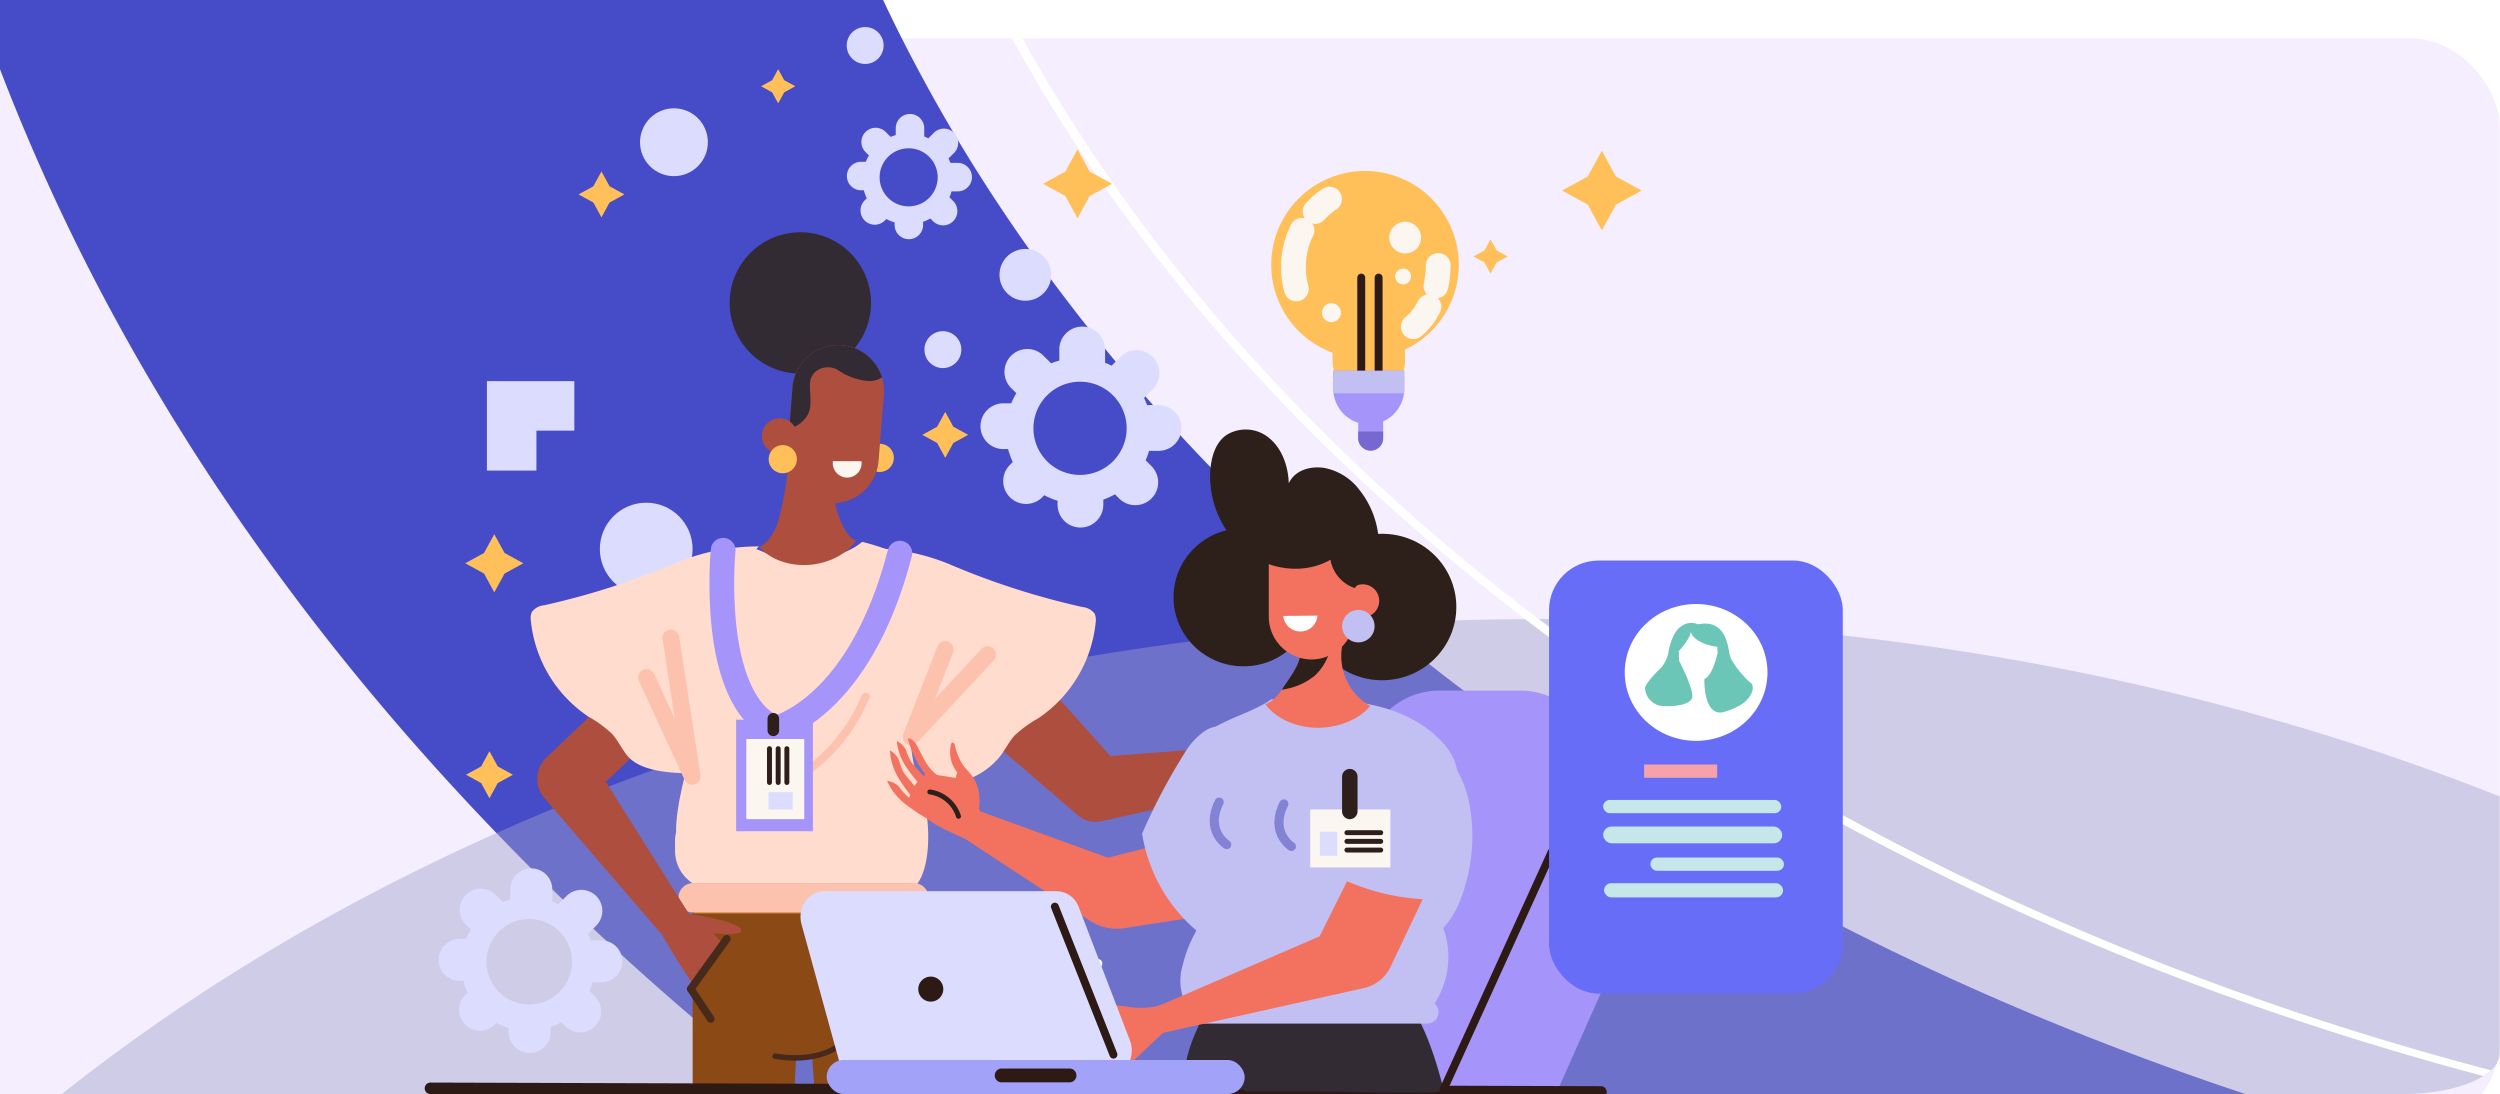<svg xmlns="http://www.w3.org/2000/svg" xmlns:xlink="http://www.w3.org/1999/xlink" width="505" height="221" viewBox="0 0 505 221">
  <defs>
    <linearGradient id="linear-gradient" x1="1.043" y1="-0.125" x2="0.336" y2="1.321" gradientUnits="objectBoundingBox">
      <stop offset="0" stop-color="#64f6f0"/>
      <stop offset="0.645" stop-color="#4b31a8"/>
      <stop offset="1" stop-color="#461698"/>
    </linearGradient>
    <clipPath id="clip-path">
      <rect id="Rectángulo_401751" data-name="Rectángulo 401751" width="505" height="221" transform="translate(915.051 397)" fill="none"/>
    </clipPath>
    <filter id="Rectángulo_34835" x="-765.885" y="-23.755" width="1302.334" height="283.432" filterUnits="userSpaceOnUse">
      <feOffset dy="8" input="SourceAlpha"/>
      <feGaussianBlur stdDeviation="10.5" result="blur"/>
      <feFlood flood-opacity="0.18"/>
      <feComposite operator="in" in2="blur"/>
      <feComposite in="SourceGraphic"/>
    </filter>
    <clipPath id="clip-path-2">
      <path id="Rectangle_652" data-name="Rectangle 652" d="M1220.473,0H19.528C8.743,0,0,3.669,0,8.195V213.06c0,4.526,8.743,8.195,19.528,8.195H1220.473c10.785,0,19.527-3.669,19.527-8.195V8.195C1240,3.669,1231.258,0,1220.473,0Z" fill="url(#linear-gradient)"/>
    </clipPath>
  </defs>
  <g id="_41" data-name="41" transform="translate(-915.051 -397)">
    <g id="Enmascarar_grupo_1098713" data-name="Enmascarar grupo 1098713" clip-path="url(#clip-path)">
      <g id="tarjeta-personaje" transform="translate(1.666 -970.255)">
        <g transform="matrix(1, 0, 0, 1, 913.38, 1367.25)" filter="url(#Rectángulo_34835)">
          <rect id="Rectángulo_34835-2" data-name="Rectángulo 34835" width="1239.334" height="220.432" rx="18" transform="translate(-734.38 -0.25)" fill="#f4eefe"/>
        </g>
        <g id="Enmascarar_grupo_45" data-name="Enmascarar grupo 45" transform="translate(178.333 1367)" clip-path="url(#clip-path-2)">
          <path id="Sustracción_4" data-name="Sustracción 4" d="M577.508,379.1h0c-20.883-2.08-41.859-4.891-62.344-8.354-20.256-3.424-40.532-7.572-60.262-12.327-19.546-4.709-39.03-10.126-57.908-16.1-18.738-5.929-37.34-12.551-55.293-19.682-17.848-7.09-35.48-14.851-52.408-23.068-16.847-8.178-33.42-17.013-49.254-26.259-15.767-9.206-31.189-19.048-45.836-29.252s-28.819-20.989-42.143-32.053c-13.382-11.111-26.231-22.771-38.189-34.655-12.013-11.939-23.44-24.409-33.965-37.063a487.652,487.652,0,0,1-29.471-39.277A448.961,448.961,0,0,1,25.716,59.718,417.474,417.474,0,0,1,6.031,16.6C3.9,11.121,1.872,5.536,0,0H183.354c1.469,3.138,3.012,6.3,4.589,9.39a331.782,331.782,0,0,0,17.35,29.994C211.585,49.068,218.551,58.695,226,68c7.387,9.228,15.42,18.346,23.878,27.1,8.408,8.708,17.448,17.271,26.868,25.454,9.392,8.157,19.377,16.123,29.679,23.675S327.6,159.1,338.731,165.988s22.821,13.519,34.749,19.715,24.387,12.1,37.009,17.536c12.695,5.467,25.848,10.589,39.094,15.225,13.338,4.67,27.127,8.97,40.986,12.781,13.966,3.838,28.333,7.27,42.7,10.2,14.518,2.959,29.4,5.478,44.237,7.489V379.1Z" transform="translate(729.794 -0.364)" fill="#464bc7"/>
          <path id="Sustracción_2" data-name="Sustracción 2" d="M405.691,0c224.056,0,405.69,132.663,405.69,296.312S629.747,592.623,405.691,592.623,0,459.96,0,296.312,181.633,0,405.691,0Z" transform="translate(640.743 125.306)" fill="#a0a0ca" opacity="0.444" style="mix-blend-mode: multiply;isolation: isolate"/>
          <path id="Sustracción_6" data-name="Sustracción 6" d="M373.3,232.633h0c-18.455-2.721-36.893-6.241-54.8-10.462a622.346,622.346,0,0,1-70.884-21.18,570.356,570.356,0,0,1-65.033-28.449,510.765,510.765,0,0,1-58.234-35.02A447.459,447.459,0,0,1,73.872,96.629,386.684,386.684,0,0,1,32.105,50.555,334.335,334.335,0,0,1,0,0H2.13C4.5,4.6,7.013,9.2,9.6,13.662a338.517,338.517,0,0,0,21.225,32.18A370.141,370.141,0,0,0,56.069,76.193c9.016,9.747,18.778,19.281,29.015,28.339,10.205,9.036,21.15,17.832,32.529,26.143s23.427,16.307,35.8,23.762c12.416,7.483,25.469,14.612,38.8,21.19,13.379,6.6,27.362,12.807,41.555,18.439,14.29,5.669,29.113,10.884,44.06,15.5,15.085,4.662,30.663,8.827,46.3,12.379,15.778,3.584,32.028,6.637,48.3,9.072l.875.129v1.485Z" transform="translate(934.997 -0.363)" fill="#fff"/>
        </g>
      </g>
      <g id="_5363" data-name="5363" transform="translate(967.04 316.17)">
        <g id="OBJECTS" transform="translate(34.96 86.293)">
          <path id="Trazado_875758" data-name="Trazado 875758" d="M389.026,345.85h-16.5A14.987,14.987,0,0,1,357.58,330.9h0a14.987,14.987,0,0,1,14.945-14.945h16.5A14.987,14.987,0,0,1,403.971,330.9h0A14.987,14.987,0,0,1,389.026,345.85Z" transform="translate(-168.796 -181.918)" fill="#a595fa"/>
          <path id="Trazado_875759" data-name="Trazado 875759" d="M201.116,126.777h-1.486a9.308,9.308,0,0,0-.392-.889l1.135-1.135a2.878,2.878,0,0,0-4.073-4.067l-1.135,1.135c-.269-.135-.538-.257-.825-.369v-1.674a2.879,2.879,0,1,0-5.758,0v1.393a10.149,10.149,0,0,0-1.03.351l-.995-.995a2.875,2.875,0,0,0-4.067,0,3,3,0,0,0-.626.93,2.925,2.925,0,0,0-.217,1.1,2.854,2.854,0,0,0,.843,2.036l.685.685a8.978,8.978,0,0,0-.644,1.276h-.942a2.879,2.879,0,0,0,0,5.758h.55a8.978,8.978,0,0,0,.591,1.627l-.4.4a2.878,2.878,0,1,0,4.067,4.073l.293-.293a8.881,8.881,0,0,0,1.668.7v.5a2.876,2.876,0,1,0,5.752,0v-.638a9.214,9.214,0,0,0,1.463-.673l.562.562a2.878,2.878,0,0,0,4.067-4.073l-.772-.772a9.255,9.255,0,0,0,.427-1.188H201.1a2.879,2.879,0,1,0,0-5.758Zm-9.924,8.783a5.863,5.863,0,1,1,5.863-5.863A5.866,5.866,0,0,1,191.191,135.561Z" transform="translate(-94.593 -99.339)" fill="#dcdcff"/>
          <path id="Trazado_875760" data-name="Trazado 875760" d="M70.669,391.877H68.474a12.536,12.536,0,0,0-.579-1.311l1.674-1.674a4.237,4.237,0,0,0-5.992-5.992L61.9,384.574a12.488,12.488,0,0,0-1.211-.538v-2.469a4.239,4.239,0,0,0-8.479,0v2.048a13.21,13.21,0,0,0-1.516.521l-1.469-1.469a4.242,4.242,0,0,0-6,0,4.3,4.3,0,0,0-.919,1.375,4.358,4.358,0,0,0-.322,1.627,4.189,4.189,0,0,0,1.241,3l1.006,1.007a13.51,13.51,0,0,0-.948,1.884H41.9a4.237,4.237,0,0,0,0,8.473h.813a13.318,13.318,0,0,0,.872,2.4l-.579.579A4.237,4.237,0,0,0,48.995,409l.427-.427a12.86,12.86,0,0,0,2.464,1.024v.731a4.237,4.237,0,1,0,8.473,0v-.936a13.39,13.39,0,0,0,2.159-.995l.825.831a4.237,4.237,0,0,0,5.992-5.992L68.2,402.1a13.276,13.276,0,0,0,.632-1.75h1.832a4.237,4.237,0,0,0,0-8.473Zm-14.623,12.95a8.637,8.637,0,1,1,8.637-8.637A8.638,8.638,0,0,1,56.046,404.827Z" transform="translate(-36.08 -207.376)" fill="#dcdcff"/>
          <path id="Trazado_875761" data-name="Trazado 875761" d="M260.936,206.152h-2.387a15.661,15.661,0,0,0-.632-1.434l1.82-1.82a4.618,4.618,0,0,0-6.53-6.53l-1.826,1.826a12.765,12.765,0,0,0-1.322-.585v-2.686a4.623,4.623,0,0,0-9.246,0v2.235a14.053,14.053,0,0,0-1.65.568l-1.6-1.6a4.618,4.618,0,0,0-6.53,6.53l1.094,1.094a15.232,15.232,0,0,0-1.03,2.048h-1.516a4.623,4.623,0,1,0,0,9.245h.884a14.822,14.822,0,0,0,.948,2.616l-.632.632a4.618,4.618,0,0,0,6.53,6.53l.468-.468a14.392,14.392,0,0,0,2.68,1.118v.8a4.62,4.62,0,1,0,9.24,0v-1.018a14.769,14.769,0,0,0,2.352-1.083l.9.9a4.618,4.618,0,0,0,6.53-6.53l-1.235-1.235a14.246,14.246,0,0,0,.69-1.908h2a4.623,4.623,0,0,0,0-9.245ZM245,220.26a9.415,9.415,0,1,1,9.415-9.415A9.412,9.412,0,0,1,245,220.26Z" transform="translate(-113.78 -129.789)" fill="#dcdcff"/>
          <circle id="Elipse_11534" data-name="Elipse 11534" cx="9.368" cy="9.368" r="9.368" transform="translate(34.22 96.083)" fill="#dcdcff"/>
          <circle id="Elipse_11535" data-name="Elipse 11535" cx="6.852" cy="6.852" r="6.852" transform="translate(42.336 16.414)" fill="#dcdcff"/>
          <path id="Trazado_875762" data-name="Trazado 875762" d="M212.945,195.6a3.727,3.727,0,1,1-3.727-3.727A3.726,3.726,0,0,1,212.945,195.6Z" transform="translate(-105.703 -130.44)" fill="#dcdcff"/>
          <path id="Trazado_875763" data-name="Trazado 875763" d="M186.115,90.617a3.727,3.727,0,1,1-3.727-3.727A3.726,3.726,0,0,1,186.115,90.617Z" transform="translate(-94.573 -86.89)" fill="#dcdcff"/>
          <circle id="Elipse_11536" data-name="Elipse 11536" cx="5.231" cy="5.231" r="5.231" transform="translate(113.342 47.226) rotate(-22.5)" fill="#dcdcff"/>
          <path id="Trazado_875764" data-name="Trazado 875764" d="M380.921,356.505l-47.626-.176c-7.841-.029-16.94,6-20.217,13.388l-19.5,43.963h76.264l19.375-43.676c3.277-7.391-.451-13.465-8.292-13.494Z" transform="translate(-142.246 -198.665)" fill="#a595fa"/>
          <circle id="Elipse_11537" data-name="Elipse 11537" cx="14.278" cy="14.278" r="14.278" transform="translate(58.335 43.929) rotate(-9.22)" fill="#332b33"/>
          <circle id="Elipse_11538" data-name="Elipse 11538" cx="2.856" cy="2.856" r="2.856" transform="translate(87.903 84.169)" fill="#ffc05a"/>
          <g id="Grupo_1101705" data-name="Grupo 1101705" transform="translate(20.243 103.989)">
            <path id="Trazado_875765" data-name="Trazado 875765" d="M229.833,305.4a10.213,10.213,0,0,1,1.662.825,8.967,8.967,0,0,1,.772.527l.363.287.176.146.041.041.012.012.38.375.375.375.316.328,1.182,1.258,2.253,2.458,4.406,4.886,8.719,9.778-5.536-1.808,44.56-3.388a3.292,3.292,0,0,1,.971,6.5l-43.606,9.766a5.542,5.542,0,0,1-4.822-1.194l-.714-.614-9.866-8.508-4.939-4.213-2.452-2.06-1.188-.977-.281-.228-.228-.17-.228-.17h-.006s-.006-.012.023.018l.135.117c.094.076.187.152.281.222a4.8,4.8,0,0,0,.614.4,6.334,6.334,0,0,0,1.334.573,8.216,8.216,0,0,1,5.3-15.554Z" transform="translate(-131.541 -281.341)" fill="#ae4e3e"/>
            <path id="Trazado_875766" data-name="Trazado 875766" d="M170.7,286.339a15.046,15.046,0,0,0,.889-7.332,12.257,12.257,0,0,0-1.761-4.687,18.775,18.775,0,0,0-6.3-5.91,30.115,30.115,0,0,0-5.53-2.6q-.413-.149-.825-.281c-1.071-.351-2.148-.655-3.242-.93-3.745,3.136-9.421,3.78-14.126,3.406a19.746,19.746,0,0,1-5.108-1.024,18.218,18.218,0,0,0-2.458-1.006c-1.053-.211-1.849.3-2.826.632-2.785.93-5.834.737-8.555,1.861-2.253.93-3.9,2.885-5.319,4.793a20.527,20.527,0,0,0-3.792,8.871,16.267,16.267,0,0,0-.14,4.424c.029.269.064.533.111.8a1.056,1.056,0,0,1,.778.433A37.27,37.27,0,0,1,117.868,298c.064.181.123.369.181.55a.978.978,0,0,1,.287.293c2.253,3.891-.345,7,.217,11.305-1.715,6.39-2.253,10.41-2.212,13.125a7.586,7.586,0,0,0-.211,1.8v1.984a7.783,7.783,0,0,0,7.11,7.73c-.041.281-.064.451-.064.468.135,1.557.65.468,1.118-.451a7.881,7.881,0,0,0,.919-.105h.053c10.685.989,22.061,3.932,32.646,2.165a14.448,14.448,0,0,0,5.893-1.949c3.8-2.6,3.856-11.258,3.049-15.852-.047-.281-.1-.556-.164-.825-1.036-4.769-3.16-9.415-2.832-14.284.421-6.255,4.816-11.809,6.858-17.625Z" transform="translate(-86.962 -264.6)" fill="#ffdcce"/>
            <path id="Trazado_875767" data-name="Trazado 875767" d="M116.466,316.57c-.222-.5-.456-.989-.7-1.48C116,315.582,116.232,316.073,116.466,316.57Z" transform="translate(-88.727 -285.545)" fill="#ffbf80"/>
            <path id="Trazado_875768" data-name="Trazado 875768" d="M170.244,317.291a34.173,34.173,0,0,1-18.573,18.538c-.971.4-.544,2,.439,1.592a36.016,36.016,0,0,0,19.726-19.691c.4-.983-1.194-1.41-1.592-.439Z" transform="translate(-103.393 -286.231)" fill="#fcc2ae"/>
            <path id="Trazado_875769" data-name="Trazado 875769" d="M146.049,432.014c.726-14.33,1.17-25.4.995-28.357l-21.575-1.908c0,3.142-.006,15.039.006,30.27h20.568Z" transform="translate(-92.75 -321.495)" fill="#8a4915"/>
            <path id="Trazado_875770" data-name="Trazado 875770" d="M186.413,428.8c-.3-17.2-.579-30.99-.749-34.794l-21.475,2.832c-.053,3.534.767,16.1,1.954,31.961h20.264Z" transform="translate(-108.812 -318.285)" fill="#8a4915"/>
            <path id="Trazado_875771" data-name="Trazado 875771" d="M125.43,382.52v17.713a17.143,17.143,0,0,0,17.092,17.092h9.866a17.143,17.143,0,0,0,17.092-17.092V382.52Z" transform="translate(-92.734 -313.518)" fill="#8a4915"/>
            <path id="Trazado_875772" data-name="Trazado 875772" d="M153.4,440.607c4.547.808,10.065.433,13.816-2.54.573-.456-.234-1.252-.8-.8-3.382,2.68-8.619,2.973-12.71,2.247-.714-.129-1.024.971-.3,1.094Z" transform="translate(-104.167 -336.173)" fill="#472a1c"/>
            <line id="Línea_569" data-name="Línea 569" x2="43.916" transform="translate(32.936 73.783)" fill="none" stroke="#c67b30" stroke-miterlimit="10" stroke-width="2.61"/>
            <path id="Trazado_875773" data-name="Trazado 875773" d="M168.132,388.335H123.543a2.984,2.984,0,0,1-2.973-2.973h0a2.984,2.984,0,0,1,2.973-2.973h44.589a2.984,2.984,0,0,1,2.973,2.973h0A2.984,2.984,0,0,1,168.132,388.335Z" transform="translate(-90.718 -313.464)" fill="#fcc2ae"/>
            <path id="Trazado_875774" data-name="Trazado 875774" d="M93.886,321.206a33.014,33.014,0,0,1,.527-14.02,35.735,35.735,0,0,1,1.422-4.2L73.657,324.12a5.92,5.92,0,0,0-.609,7.9L98.93,362.1l3.341-6.753L85.682,329.018l8.2-7.812Z" transform="translate(-70.494 -280.526)" fill="#ae4e3e"/>
            <path id="Trazado_875775" data-name="Trazado 875775" d="M122.741,408.832c1.164-.48-1.282-5.43-1.282-5.43s3.593,6.249,4.541,6.045c1.492-.322-2.709-7.367-2.709-7.367s4.769,7.549,6.056,6.484-4.278-8-4.278-8,5.641,6.2,6.583,5.1-6.642-8.818-6.642-8.818,5.442.579,5.629-.521c.322-1.855-11.188-3.575-11.188-3.575l-5.173,3.733s7.279,12.838,8.45,12.359Z" transform="translate(-88.109 -317.758)" fill="#ae4e3e"/>
            <path id="Trazado_875776" data-name="Trazado 875776" d="M115.639,266.176A42.942,42.942,0,0,0,99.3,269.353a153.238,153.238,0,0,1-27.028,8.713,3.472,3.472,0,0,0-2.469,1.346,3.2,3.2,0,0,0-.2,1.82,26.538,26.538,0,0,0,11.592,19.31,24.014,24.014,0,0,1,4.787,3.488c1.229,1.352,1.978,3.078,3.154,4.476,3.043,3.628,10.978,3.657,15.7,3.359,3.4-11.393-3.973-20.486-.544-30.358,2.136-6.15,7.028-10.474,11.358-15.337Z" transform="translate(-69.555 -265.251)" fill="#ffdcce"/>
            <path id="Trazado_875777" data-name="Trazado 875777" d="M185.91,266.776a42.942,42.942,0,0,1,16.343,3.177,153.241,153.241,0,0,0,27.029,8.713,3.472,3.472,0,0,1,2.469,1.346,3.2,3.2,0,0,1,.2,1.82,26.538,26.538,0,0,1-11.592,19.31,24.011,24.011,0,0,0-4.787,3.488c-1.229,1.352-1.978,3.078-3.154,4.476a15.215,15.215,0,0,1-12.522,5.278c-1.4-4.711-13.1-16.32-12.347-20.463,1.065-5.881,2.721-11.492.708-17.286-2.136-6.15,1.972-5-2.352-9.866Z" transform="translate(-117.824 -265.5)" fill="#ffdcce"/>
            <path id="Trazado_875778" data-name="Trazado 875778" d="M114.475,297.76l4.3,27.959-9.216-19.971" transform="translate(-86.151 -278.356)" fill="none" stroke="#fcc2ae" stroke-linecap="round" stroke-linejoin="round" stroke-width="3.39"/>
            <path id="Trazado_875779" data-name="Trazado 875779" d="M132.089,401.65l-7.279,10.112,3.985,4.067a7.411,7.411,0,0,0,11.136-.626l2.68-3.435L132.1,401.656Z" transform="translate(-92.477 -321.454)" fill="#8a4915"/>
            <path id="Trazado_875780" data-name="Trazado 875780" d="M128.853,417.83l-4.043-6.068,7.279-10.112" transform="translate(-92.477 -321.454)" fill="none" stroke="#472a1c" stroke-linecap="round" stroke-linejoin="round" stroke-width="1.56"/>
            <path id="Trazado_875781" data-name="Trazado 875781" d="M207.8,301.75l-6.858,17.625,15.431-16.583" transform="translate(-124.059 -280.011)" fill="none" stroke="#fcc2ae" stroke-linecap="round" stroke-linejoin="round" stroke-width="3.39"/>
            <path id="Trazado_875782" data-name="Trazado 875782" d="M348.412,342.819c.743-1.17-4.605-4.055-4.605-4.055s7.2,3.312,7.923,2.528c1.129-1.241-7.121-4.88-7.121-4.88s9.082,3.733,9.562,1.954-8.93-4.453-8.93-4.453,9.006,1.966,9.146.38-11.569-3.681-11.569-3.681,5.249-2.943,4.716-4.055c-.9-1.867-12.306,3.921-12.306,3.921l-2.259,6.642s14.705,6.87,15.448,5.7Z" transform="translate(-178.83 -290.148)" fill="#ae4e3e"/>
            <path id="Trazado_875783" data-name="Trazado 875783" d="M135.81,267.5s-2.926,30.136,10.533,35.987c0,0,16.97-3.8,25.162-35.4" transform="translate(-96.929 -265.803)" fill="none" stroke="#a595fa" stroke-linecap="round" stroke-linejoin="round" stroke-width="5"/>
            <rect id="Rectángulo_401675" data-name="Rectángulo 401675" width="15.507" height="22.529" transform="translate(41.514 35.929)" fill="#a595fa"/>
            <rect id="Rectángulo_401676" data-name="Rectángulo 401676" width="16.191" height="11.703" transform="translate(43.562 56.017) rotate(-90)" fill="#fcf6f1"/>
            <rect id="Rectángulo_401677" data-name="Rectángulo 401677" width="3.511" height="4.874" transform="translate(48.045 54.069) rotate(-90)" fill="#dcdcff"/>
            <line id="Línea_570" data-name="Línea 570" y1="6.829" transform="translate(48.244 41.78)" fill="none" stroke="#2d201b" stroke-linecap="round" stroke-linejoin="round" stroke-width="1"/>
            <line id="Línea_571" data-name="Línea 571" y1="6.829" transform="translate(49.999 41.78)" fill="none" stroke="#2d201b" stroke-linecap="round" stroke-linejoin="round" stroke-width="1"/>
            <line id="Línea_572" data-name="Línea 572" y1="6.829" transform="translate(51.755 41.78)" fill="none" stroke="#2d201b" stroke-linecap="round" stroke-linejoin="round" stroke-width="1"/>
            <path id="Trazado_875784" data-name="Trazado 875784" d="M152.5,328.351h0a1.174,1.174,0,0,1-1.17-1.17V324.84a1.174,1.174,0,0,1,1.17-1.17h0a1.174,1.174,0,0,1,1.17,1.17v2.341A1.174,1.174,0,0,1,152.5,328.351Z" transform="translate(-103.479 -289.105)" fill="#2d201b"/>
          </g>
          <path id="Trazado_875785" data-name="Trazado 875785" d="M168.015,251.513c-3.979-1.779-5.612-12.558-5.167-16.9l-8.526-1.123c.339,2.967-1.328,13.254-2.774,15.869-.749,1.363-1.662,2.791-3.119,3.341,2.387,2.715,6.232,3.856,9.842,3.663S165.938,254.468,168.015,251.513Z" transform="translate(-82.032 -147.706)" fill="#ae4e3e"/>
          <path id="Trazado_875786" data-name="Trazado 875786" d="M166.565,228.6h0a9.291,9.291,0,0,0,9.977-8.5l1.071-13.394a9.291,9.291,0,0,0-8.5-9.977h0a9.291,9.291,0,0,0-9.977,8.5l-1.071,13.394A9.291,9.291,0,0,0,166.565,228.6Z" transform="translate(-86.018 -132.443)" fill="#ae4e3e"/>
          <path id="Trazado_875787" data-name="Trazado 875787" d="M162.336,211.1c1.293-1.9.544-4.529.661-6.683.152-2.861,3.423-4.067,5.664-2.674a12.831,12.831,0,0,0,5.969,2.183,4.388,4.388,0,0,0,2.908-.731,9.263,9.263,0,0,0-18.076,2.025l-.673,8.4a6.593,6.593,0,0,0,3.552-2.516Z" transform="translate(-86.33 -132.439)" fill="#332b33"/>
          <path id="Trazado_875788" data-name="Trazado 875788" d="M149.392,225.253a3.569,3.569,0,1,0,3.844-3.271A3.572,3.572,0,0,0,149.392,225.253Z" transform="translate(-82.426 -142.927)" fill="#ae4e3e"/>
          <path id="Trazado_875789" data-name="Trazado 875789" d="M179.659,236.77c0,.059.006.123.006.181a2.908,2.908,0,1,1-5.8,0c0-.059,0-.123.006-.181h5.787Z" transform="translate(-92.581 -149.066)" fill="#fcf6f1"/>
          <circle id="Elipse_11539" data-name="Elipse 11539" cx="2.856" cy="2.856" r="2.856" transform="translate(68.317 84.438)" fill="#ffc05a"/>
          <line id="Línea_573" data-name="Línea 573" x2="236.451" y2="0.731" transform="translate(0 214.379)" fill="none" stroke="#2d1a14" stroke-linecap="round" stroke-linejoin="round" stroke-width="2.33"/>
          <path id="Trazado_875790" data-name="Trazado 875790" d="M265.548,409.534a.954.954,0,1,1-.954-.954A.954.954,0,0,1,265.548,409.534Z" transform="translate(-129.826 -220.34)" fill="#fff"/>
          <g id="Grupo_1101712" data-name="Grupo 1101712" transform="translate(92.239 81.294)">
            <path id="Trazado_875791" data-name="Trazado 875791" d="M329.838,248.429a3.119,3.119,0,1,1-3.119-3.119A3.122,3.122,0,0,1,329.838,248.429Z" transform="translate(-246.938 -233.903)" fill="#dcdcff"/>
            <g id="Grupo_1101706" data-name="Grupo 1101706" transform="translate(57.861 19.938)">
              <ellipse id="Elipse_11540" data-name="Elipse 11540" cx="14.137" cy="13.95" rx="14.137" ry="13.95" fill="#2d201b"/>
              <ellipse id="Elipse_11541" data-name="Elipse 11541" cx="14.992" cy="14.793" rx="14.992" ry="14.793" transform="translate(27.146 1.129)" fill="#2d201b"/>
            </g>
            <path id="Trazado_875792" data-name="Trazado 875792" d="M261.05,363.854l-12.511,3.177-25.683-9.322-2.9,5.67,24.887,16.349a10.076,10.076,0,0,0,7.08,1.533l25-3.915Z" transform="translate(-203.944 -280.532)" fill="#f3725f"/>
            <g id="Grupo_1101709" data-name="Grupo 1101709" transform="translate(51.517 16.632)">
              <g id="Grupo_1101708" data-name="Grupo 1101708">
                <path id="Trazado_875793" data-name="Trazado 875793" d="M334.66,281.256a40.6,40.6,0,0,0,3.622,5.173c1.685,2.042,4.254,4.09,6.718,3.113,1.791-.708,2.27-2.879,3.218-4.558a34.493,34.493,0,0,0,1.808-3.733h-15.36Z" transform="translate(-303.044 -265.445)" fill="#2d201b"/>
                <g id="Grupo_1101707" data-name="Grupo 1101707">
                  <path id="Trazado_875794" data-name="Trazado 875794" d="M312.279,318.92c-2.727,1.878-5.91,2.961-8.924,4.342s-6,3.183-7.73,6.01c-2.551,4.149-1.826,9.521-.263,14.132s3.9,9.047,4.383,13.892a10.2,10.2,0,0,1-.053,2.832c-.375,2.071-1.65,3.844-2.686,5.676a26.568,26.568,0,0,0-2.7,6.864,10.866,10.866,0,0,0,.029,6.378,8.721,8.721,0,0,0,4.751,4.634,19.01,19.01,0,0,0,6.647,1.334c10.779.609,21.534-2.352,32.312-1.656a10.142,10.142,0,0,0,3.763-.176,7.32,7.32,0,0,0,3.786-3.452,17.179,17.179,0,0,0,1.539-14.05,24.466,24.466,0,0,1-1.106-3.476c-.439-2.546.527-5.1,1.317-7.554a57.744,57.744,0,0,0,2.744-17.133,16.089,16.089,0,0,0-.872-6.156,12.864,12.864,0,0,0-2.586-3.88c-3.944-4.237-9.562-6.612-15.255-7.642s-11.533-.837-17.315-.632" transform="translate(-286.111 -281.072)" fill="#c2c0f2"/>
                  <path id="Trazado_875795" data-name="Trazado 875795" d="M344.336,312.809a11.6,11.6,0,0,1-5.688-11.949H330.38c.105,3.23-1.82,5.518-3.6,8.216-.925,1.4-2.031,2.867-3.651,3.33,2.335,3.131,6.384,4.693,10.287,4.792S341.843,315.817,344.336,312.809Z" transform="translate(-298.261 -273.58)" fill="#f3725f"/>
                  <path id="Trazado_875796" data-name="Trazado 875796" d="M328.866,309.5a13.309,13.309,0,0,0,6.677-2.844,10.915,10.915,0,0,0,3.207-5.811h-6c.105,3.23-1.82,5.518-3.6,8.216-.094.146-.193.287-.293.433Z" transform="translate(-300.638 -273.576)" fill="#2d201b"/>
                  <path id="Trazado_875797" data-name="Trazado 875797" d="M333,284.06h0a8.671,8.671,0,0,1-8.643-8.643V262.883A8.671,8.671,0,0,1,333,254.24h0a8.671,8.671,0,0,1,8.643,8.643v12.534A8.671,8.671,0,0,1,333,284.06Z" transform="translate(-298.771 -254.24)" fill="#f3725f"/>
                  <path id="Trazado_875798" data-name="Trazado 875798" d="M357.742,282.26a3.329,3.329,0,1,1-2.973-2.973A3.327,3.327,0,0,1,357.742,282.26Z" transform="translate(-309.864 -264.624)" fill="#f3725f"/>
                  <path id="Trazado_875799" data-name="Trazado 875799" d="M336.279,290.07a3.462,3.462,0,0,1-6.9.064Z" transform="translate(-300.854 -269.104)" fill="#fff"/>
                  <path id="Trazado_875800" data-name="Trazado 875800" d="M302.96,375.848a32.524,32.524,0,0,1-22.33-25.887,120.1,120.1,0,0,1,8.619-16.332,14.358,14.358,0,0,1,3.967-4.354,5.405,5.405,0,0,1,5.612-.363,7.6,7.6,0,0,1,2.575,3.493c6.5,14.214,6.653,28.661,1.557,43.436Z" transform="translate(-280.63 -284.956)" fill="#c2c0f2"/>
                </g>
                <path id="Trazado_875801" data-name="Trazado 875801" d="M342.33,274.787a25.022,25.022,0,0,0,.866-8.637,20.223,20.223,0,0,1,2.031,10.866" transform="translate(-306.226 -259.181)" fill="#f3725f"/>
              </g>
              <path id="Trazado_875802" data-name="Trazado 875802" d="M347.322,442.888s-2.077-9.187-5.565-15.208l-43.4.117-.591,2.464a31.08,31.08,0,0,0-3.125,12.212,25.7,25.7,0,0,1,3.078-.088,3.006,3.006,0,0,0,.568.053c.971-.012,2.112-.029,3.4-.047,4.74.018,5.852.884,5.852.884h5.073c14.711-.2,35.426.93,34.717-.392Z" transform="translate(-286.442 -326.19)" fill="#332b33"/>
            </g>
            <path id="Trazado_875803" data-name="Trazado 875803" d="M333.279,257.844a7.39,7.39,0,0,1-4.874-5.711c-5.471,3.125-12.792,2.06-17.59-2.048a19.747,19.747,0,0,1-6.688-15.916c.2-2.7,1-5.793,3.417-7.326a7.367,7.367,0,0,1,8.075.386c2.891,2.1,4.254,5.852,4.365,9.456,1.258-2.651,4.266-3.517,7.139-3.113a11.673,11.673,0,0,1,7.215,4.553,18.121,18.121,0,0,1,3.476,14.863" transform="translate(-238.841 -225.817)" fill="#2d201b"/>
            <path id="Trazado_875804" data-name="Trazado 875804" d="M380.069,349.072a21.242,21.242,0,0,0-2.481-7.186,5.382,5.382,0,0,0-5.342-2.7,12.616,12.616,0,0,0-5.161,1.919c-2.452,1.439-3.447,4.248-4.336,6.846a38.618,38.618,0,0,0-2.019,10.907v.176c1.884,2.955,4.225,7.379,6.513,10.03a15.316,15.316,0,0,0,7.256,4.67c2.715-2.785,4.155-6.647,5.062-10.427a35.062,35.062,0,0,0,.509-14.237Z" transform="translate(-262.341 -272.836)" fill="#c2c0f2"/>
            <g id="Grupo_1101710" data-name="Grupo 1101710" transform="translate(0 62.403)">
              <path id="Trazado_875805" data-name="Trazado 875805" d="M217.612,355.08l-3.751,3.195L203.2,352.464l1.445-8.034,9.515,1.521c.609,3.353,1.287,6.694,3.458,9.128Z" transform="translate(-196.991 -337.426)" fill="#f3725f"/>
              <path id="Trazado_875806" data-name="Trazado 875806" d="M217.141,346a5.385,5.385,0,0,1-1.322-6.062,6.536,6.536,0,0,1-1.258-5.77.418.418,0,0,1,.111-.234c.246-.234.573.181.655.509a11.777,11.777,0,0,0,1.621,3.962c.6.843,1.381,1.539,1.972,2.382,1.715,2.44,1.6,5.729.93,8.637" transform="translate(-201.623 -333.042)" fill="#f3725f"/>
              <path id="Trazado_875807" data-name="Trazado 875807" d="M209.791,343.262a5.507,5.507,0,0,0-2.036-2.247c-.585-.363-1.229-.614-1.814-.977-2.071-1.276-3.078-3.692-4.207-5.852-.433-.825-1.077-1.738-2.013-1.726a21.13,21.13,0,0,0,3.856,7.66c-.053-.2-.427-.146-.6-.029a7.747,7.747,0,0,0-3.043,4.722,17.6,17.6,0,0,0,6.478,5.606c1.27.731,8.824,4.3,10.17,3.716a2.285,2.285,0,0,0,.9-3.2c-.462-.977-3.376-2.844-3.727-3.862a14.158,14.158,0,0,0-4.3-6.267" transform="translate(-195.548 -332.46)" fill="#f3725f"/>
              <path id="Trazado_875808" data-name="Trazado 875808" d="M201.554,343.189a36.476,36.476,0,0,1-3.669-4.535,11.161,11.161,0,0,1-1.925-5.284,4.146,4.146,0,0,1,1.8,1.709,12.208,12.208,0,0,0,1.164,2.616c.562.655,3.376,3.669,4.991,5.939" transform="translate(-193.988 -332.837)" fill="#f3725f"/>
              <path id="Trazado_875809" data-name="Trazado 875809" d="M198.98,347.162a37.616,37.616,0,0,1-3.6-4.857,12.383,12.383,0,0,1-1.832-5.705,4.094,4.094,0,0,1,1.779,1.826,13.32,13.32,0,0,0,1.118,2.815c.556.7,3.318,3.926,4.9,6.361" transform="translate(-192.988 -334.177)" fill="#f3725f"/>
              <path id="Trazado_875810" data-name="Trazado 875810" d="M201.379,355.107a37.239,37.239,0,0,1-5.073-3.289,12.414,12.414,0,0,1-3.716-4.7A4.079,4.079,0,0,1,194.9,348.2a13.355,13.355,0,0,0,2.036,2.247c.767.462,4.482,2.51,6.823,4.237" transform="translate(-192.59 -338.541)" fill="#f3725f"/>
            </g>
            <path id="Trazado_875811" data-name="Trazado 875811" d="M345.021,427.639H299.35a2.308,2.308,0,0,1-2.3-2.3h0a2.308,2.308,0,0,1,2.3-2.3h45.672a2.307,2.307,0,0,1,2.3,2.3h0A2.308,2.308,0,0,1,345.021,427.639Z" transform="translate(-235.924 -307.633)" fill="#c2c0f2"/>
            <path id="Trazado_875812" data-name="Trazado 875812" d="M308.057,363.024s-4.436-2.785-1.527-8.584" transform="translate(-239.447 -279.175)" fill="none" stroke="#8383d6" stroke-linecap="round" stroke-linejoin="round" stroke-width="1.85"/>
            <path id="Trazado_875813" data-name="Trazado 875813" d="M330.377,363.664s-4.436-2.785-1.527-8.584" transform="translate(-248.706 -279.441)" fill="none" stroke="#8383d6" stroke-linecap="round" stroke-linejoin="round" stroke-width="1.85"/>
            <circle id="Elipse_11542" data-name="Elipse 11542" cx="3.277" cy="3.277" r="3.277" transform="translate(91.928 36.451)" fill="#c2c0f2"/>
            <path id="Trazado_875814" data-name="Trazado 875814" d="M338.687,385.366a44.555,44.555,0,0,1-14.927-3.616l-5.541,11.13L284.8,407.339l1.521,5.1,40.862-9.111a7.839,7.839,0,0,0,5.366-4.283l6.489-13.658c-.117-.006-.24-.012-.357-.023Z" transform="translate(-230.842 -290.504)" fill="#f3725f"/>
            <g id="Grupo_1101711" data-name="Grupo 1101711" transform="translate(37.388 116.015)">
              <path id="Trazado_875815" data-name="Trazado 875815" d="M265.961,424.636c.573.082,1.153.158,1.726.222a1.374,1.374,0,0,1-.369,1.018l-8.994,8.924a1.027,1.027,0,0,1-1.574-.111,1.407,1.407,0,0,1,.123-1.8l8.5-8.432a2.144,2.144,0,0,0,.6.176Z" transform="translate(-256.484 -424.238)" fill="#f3725f"/>
              <path id="Trazado_875816" data-name="Trazado 875816" d="M278.805,424.08l1.709,4.172-8.093,7.619-6.571-3.546,4.038-7.841c3.09.427,6.191.79,8.924-.4Z" transform="translate(-260.37 -424.08)" fill="#f3725f"/>
            </g>
            <path id="Trazado_875817" data-name="Trazado 875817" d="M207.34,350.94a7.137,7.137,0,0,1,5.8,4.921" transform="translate(-198.709 -277.723)" fill="none" stroke="#2d201b" stroke-linecap="round" stroke-linejoin="round" stroke-width="1"/>
            <rect id="Rectángulo_401678" data-name="Rectángulo 401678" width="16.191" height="11.703" transform="translate(85.48 76.763)" fill="#fcf6f1"/>
            <path id="Trazado_875818" data-name="Trazado 875818" d="M351.222,353.137h0a1.566,1.566,0,0,1-1.562-1.562v-7.022a1.566,1.566,0,0,1,1.562-1.562h0a1.566,1.566,0,0,1,1.562,1.562v7.022A1.566,1.566,0,0,1,351.222,353.137Z" transform="translate(-257.749 -274.425)" fill="#2d201b"/>
            <rect id="Rectángulo_401679" data-name="Rectángulo 401679" width="3.511" height="4.874" transform="translate(87.429 81.251)" fill="#dcdcff"/>
            <line id="Línea_574" data-name="Línea 574" x2="6.829" transform="translate(92.888 81.444)" fill="none" stroke="#2d201b" stroke-linecap="round" stroke-linejoin="round" stroke-width="1"/>
            <line id="Línea_575" data-name="Línea 575" x2="6.829" transform="translate(92.888 83.2)" fill="none" stroke="#2d201b" stroke-linecap="round" stroke-linejoin="round" stroke-width="1"/>
            <line id="Línea_576" data-name="Línea 576" x2="6.829" transform="translate(92.888 84.955)" fill="none" stroke="#2d201b" stroke-linecap="round" stroke-linejoin="round" stroke-width="1"/>
          </g>
          <g id="Grupo_1101713" data-name="Grupo 1101713" transform="translate(74.752 174.565)">
            <path id="Trazado_875819" data-name="Trazado 875819" d="M171.539,423.263l-8.631-31.388c-.913-3.324,1.4-6.665,4.617-6.665H214.46a4.819,4.819,0,0,1,4.447,3.207l10.351,26.958c1.322,3.441-1.053,7.221-4.512,7.174-16.367-.234-54.461-.626-53.214.72Z" transform="translate(-162.707 -385.21)" fill="#dcdcff"/>
            <rect id="Rectángulo_401680" data-name="Rectángulo 401680" width="84.433" height="6.881" rx="3.441" transform="translate(5.286 34.091)" fill="#a2a2f9"/>
            <path id="Trazado_875820" data-name="Trazado 875820" d="M244.867,449.207h-13.7a1.4,1.4,0,0,1-1.4-1.4h0a1.4,1.4,0,0,1,1.4-1.4h13.7a1.4,1.4,0,0,1,1.4,1.4h0A1.4,1.4,0,0,1,244.867,449.207Z" transform="translate(-190.527 -410.598)" fill="#2d1a14"/>
            <path id="Trazado_875821" data-name="Trazado 875821" d="M205.888,419.736h0a2.532,2.532,0,0,1-2.528-2.528h0a2.532,2.532,0,0,1,2.528-2.528h0a2.532,2.532,0,0,1,2.528,2.528h0A2.532,2.532,0,0,1,205.888,419.736Z" transform="translate(-179.571 -397.435)" fill="#2d1a14"/>
            <line id="Línea_577" data-name="Línea 577" x2="11.838" y2="29.896" transform="translate(51.379 3.113)" fill="none" stroke="#2d1a14" stroke-linecap="round" stroke-linejoin="round" stroke-width="1.6"/>
          </g>
          <line id="Línea_578" data-name="Línea 578" y1="47.983" x2="21.844" transform="translate(204.636 166.642)" fill="none" stroke="#2d1a14" stroke-linecap="round" stroke-linejoin="round" stroke-width="1.6"/>
          <path id="Trazado_875822" data-name="Trazado 875822" d="M63,230.737V217.67H75.657" transform="translate(-46.592 -141.143)" fill="none" stroke="#dcdcff" stroke-miterlimit="10" stroke-width="10"/>
          <g id="Grupo_1101714" data-name="Grupo 1101714" transform="translate(164.031 23.266)">
            <circle id="Elipse_11543" data-name="Elipse 11543" cx="18.945" cy="18.945" r="18.945" transform="translate(0 14.5) rotate(-22.5)" fill="#ffc05a"/>
            <path id="Trazado_875823" data-name="Trazado 875823" d="M327.988,173.431h0a7.34,7.34,0,0,1-7.318-7.318v-5.8A7.34,7.34,0,0,1,327.988,153h0a7.34,7.34,0,0,1,7.318,7.318v5.8A7.34,7.34,0,0,1,327.988,173.431Z" transform="translate(-302.471 -121.998)" fill="#ffc05a"/>
            <line id="Línea_579" data-name="Línea 579" y2="20.125" transform="translate(23.989 27.343)" fill="none" stroke="#2d1a14" stroke-linecap="round" stroke-linejoin="round" stroke-width="1.6"/>
            <line id="Línea_580" data-name="Línea 580" y2="20.125" transform="translate(27.498 27.343)" fill="none" stroke="#2d1a14" stroke-linecap="round" stroke-linejoin="round" stroke-width="1.6"/>
            <path id="Trazado_875824" data-name="Trazado 875824" d="M321,186.15v3.668a7.167,7.167,0,0,0,14.335,0V186.15H321Z" transform="translate(-302.65 -139.986)" fill="#a595fa"/>
            <path id="Trazado_875825" data-name="Trazado 875825" d="M335.27,190.7a6.89,6.89,0,0,0,.059-.874V186.16H321v3.668a6.89,6.89,0,0,0,.059.874H335.27Z" transform="translate(-302.65 -139.991)" fill="#c2c0f2"/>
            <path id="Trazado_875826" data-name="Trazado 875826" d="M334.516,211.384h0A2.526,2.526,0,0,1,332,208.868v-3.353A2.526,2.526,0,0,1,334.516,203h0a2.526,2.526,0,0,1,2.516,2.516v3.353A2.526,2.526,0,0,1,334.516,211.384Z" transform="translate(-308.619 -149.129)" fill="#a595fa"/>
            <path id="Trazado_875827" data-name="Trazado 875827" d="M332,213v1.294a2.516,2.516,0,1,0,5.031,0V213Z" transform="translate(-308.619 -154.555)" fill="#7369d1"/>
            <path id="Trazado_875828" data-name="Trazado 875828" d="M305.118,124.13a16.9,16.9,0,0,0-1.134,11.833" transform="translate(-293.107 -106.333)" fill="none" stroke="#fcf6f1" stroke-linecap="round" stroke-linejoin="round" stroke-width="5"/>
            <path id="Trazado_875829" data-name="Trazado 875829" d="M315.868,110.33a15.289,15.289,0,0,0-2.918,2.511" transform="translate(-298.282 -98.844)" fill="none" stroke="#fcf6f1" stroke-linecap="round" stroke-linejoin="round" stroke-width="5"/>
            <path id="Trazado_875830" data-name="Trazado 875830" d="M359.486,157.88a11.717,11.717,0,0,1-3.156,4.02" transform="translate(-321.821 -124.646)" fill="none" stroke="#fcf6f1" stroke-linecap="round" stroke-linejoin="round" stroke-width="5"/>
            <path id="Trazado_875831" data-name="Trazado 875831" d="M366.782,139.67a19.956,19.956,0,0,1-.462,4.135" transform="translate(-327.241 -114.765)" fill="none" stroke="#fcf6f1" stroke-linecap="round" stroke-linejoin="round" stroke-width="5"/>
            <path id="Trazado_875832" data-name="Trazado 875832" d="M352.153,123.546a3.206,3.206,0,1,1-3.206-3.206A3.207,3.207,0,0,1,352.153,123.546Z" transform="translate(-316.074 -104.276)" fill="#fcf6f1"/>
            <circle id="Elipse_11544" data-name="Elipse 11544" cx="1.601" cy="1.601" r="1.601" transform="translate(30.85 25.514)" fill="#fcf6f1"/>
            <path id="Trazado_875833" data-name="Trazado 875833" d="M319.8,158.237a1.907,1.907,0,1,1-1.907-1.907A1.909,1.909,0,0,1,319.8,158.237Z" transform="translate(-299.932 -123.805)" fill="#fcf6f1"/>
          </g>
          <path id="Trazado_875834" data-name="Trazado 875834" d="M253.389,129.09l2.464,4.506,4.506,2.464-4.506,2.464-2.464,4.506-2.464-4.506-4.506-2.464,4.506-2.464Z" transform="translate(-122.682 -104.396)" fill="#ffc05a"/>
          <path id="Trazado_875835" data-name="Trazado 875835" d="M209.38,219.74l1.638,3,3,1.638-3,1.638-1.638,3-1.638-3-3-1.638,3-1.638Z" transform="translate(-105.392 -142.002)" fill="#ffc05a"/>
          <path id="Trazado_875836" data-name="Trazado 875836" d="M90.714,136.74l1.638,3,3,1.638-3,1.638-1.638,3-1.638-3-3-1.638,3-1.638Z" transform="translate(-56.167 -107.57)" fill="#ffc05a"/>
          <path id="Trazado_875837" data-name="Trazado 875837" d="M152.548,101.43l1.223,2.229,2.235,1.223-2.235,1.223-1.223,2.235-1.223-2.235-2.235-1.223,2.235-1.223Z" transform="translate(-82.306 -92.922)" fill="#ffc05a"/>
          <path id="Trazado_875838" data-name="Trazado 875838" d="M398.462,160.18l1.223,2.235,2.235,1.223-2.235,1.223-1.223,2.229-1.223-2.229-2.229-1.223,2.229-1.223Z" transform="translate(-184.324 -117.294)" fill="#ffc05a"/>
          <path id="Trazado_875839" data-name="Trazado 875839" d="M433.63,129.59l2.844,5.2,5.2,2.844-5.2,2.844-2.844,5.2-2.844-5.2-5.2-2.844,5.2-2.844Z" transform="translate(-197.009 -104.604)" fill="#ffc05a"/>
          <path id="Trazado_875840" data-name="Trazado 875840" d="M52.839,261.97l2.077,3.792,3.792,2.077-3.792,2.077-2.077,3.792-2.077-3.792-3.792-2.077,3.792-2.077Z" transform="translate(-39.942 -159.52)" fill="#ffc05a"/>
          <path id="Trazado_875841" data-name="Trazado 875841" d="M51.966,336.88l1.679,3.072,3.072,1.679-3.072,1.679-1.679,3.072-1.679-3.072-3.066-1.679,3.066-1.679Z" transform="translate(-40.046 -190.596)" fill="#ffc05a"/>
          <path id="Trazado_875842" data-name="Trazado 875842" d="M454.181,335.711l-1.709-2.826-2.973-1.463,2.832-1.714,1.463-2.967,1.709,2.832,2.973,1.457-2.832,1.715Z" transform="translate(-206.928 -186.39)" fill="#ffc05a"/>
        </g>
        <g id="Grupo_1101717" data-name="Grupo 1101717" transform="translate(260.918 194.062)">
          <rect id="Rectángulo_401665" data-name="Rectángulo 401665" width="59.338" height="87.47" rx="10" transform="translate(0)" fill="#676df7"/>
          <g id="Grupo_1101700" data-name="Grupo 1101700" transform="translate(10.932 8.778)">
            <ellipse id="Elipse_11533" data-name="Elipse 11533" cx="14.418" cy="13.822" rx="14.418" ry="13.822" transform="translate(4.356)" fill="#fff"/>
            <rect id="Rectángulo_401666" data-name="Rectángulo 401666" width="14.753" height="2.684" transform="translate(8.276 32.418)" fill="#f5a2aa"/>
            <rect id="Rectángulo_401667" data-name="Rectángulo 401667" width="35.982" height="2.684" rx="1.342" transform="translate(0 39.576)" fill="#c6e7ea"/>
            <rect id="Rectángulo_401668" data-name="Rectángulo 401668" width="36.162" height="3.4" rx="1.7" transform="translate(0.001 44.945)" fill="#c6e7ea"/>
            <rect id="Rectángulo_401669" data-name="Rectángulo 401669" width="26.987" height="2.684" rx="1.342" transform="translate(9.536 51.208)" fill="#c6e7ea"/>
            <rect id="Rectángulo_401670" data-name="Rectángulo 401670" width="36.162" height="2.863" rx="1.431" transform="translate(0.181 56.398)" fill="#c6e7ea"/>
            <path id="Trazado_875697" data-name="Trazado 875697" d="M2664.707,534.216s.382,2.374,5.394,3.086l.048,1.282s-1,4.606-2.674,5.224c0,0-.239,7.313,3.629,6.743,0,0,3.341-.807,4.964-2.516s1.289-3.182.716-3.513-3.819-3.751-4.2-5.7-.906-6.933-6.015-6.125l-.43.047a3.309,3.309,0,0,0-3.342.428c-1.957,1.235-2.578,5.128-2.578,5.318a7.108,7.108,0,0,1-1.479,3.039c-.859.76-3.055,3.086-3.247,4.036a3.878,3.878,0,0,0,2.721,3.561c1.766.428,6.588.143,6.827-1.662s-2.674-7.36-2.674-7.36l-.047-1.947s2.435-2.564,2.386-3.941Z" transform="translate(-2647.037 -528.654)" fill="#6cc6b7"/>
          </g>
        </g>
      </g>
    </g>
  </g>
</svg>
